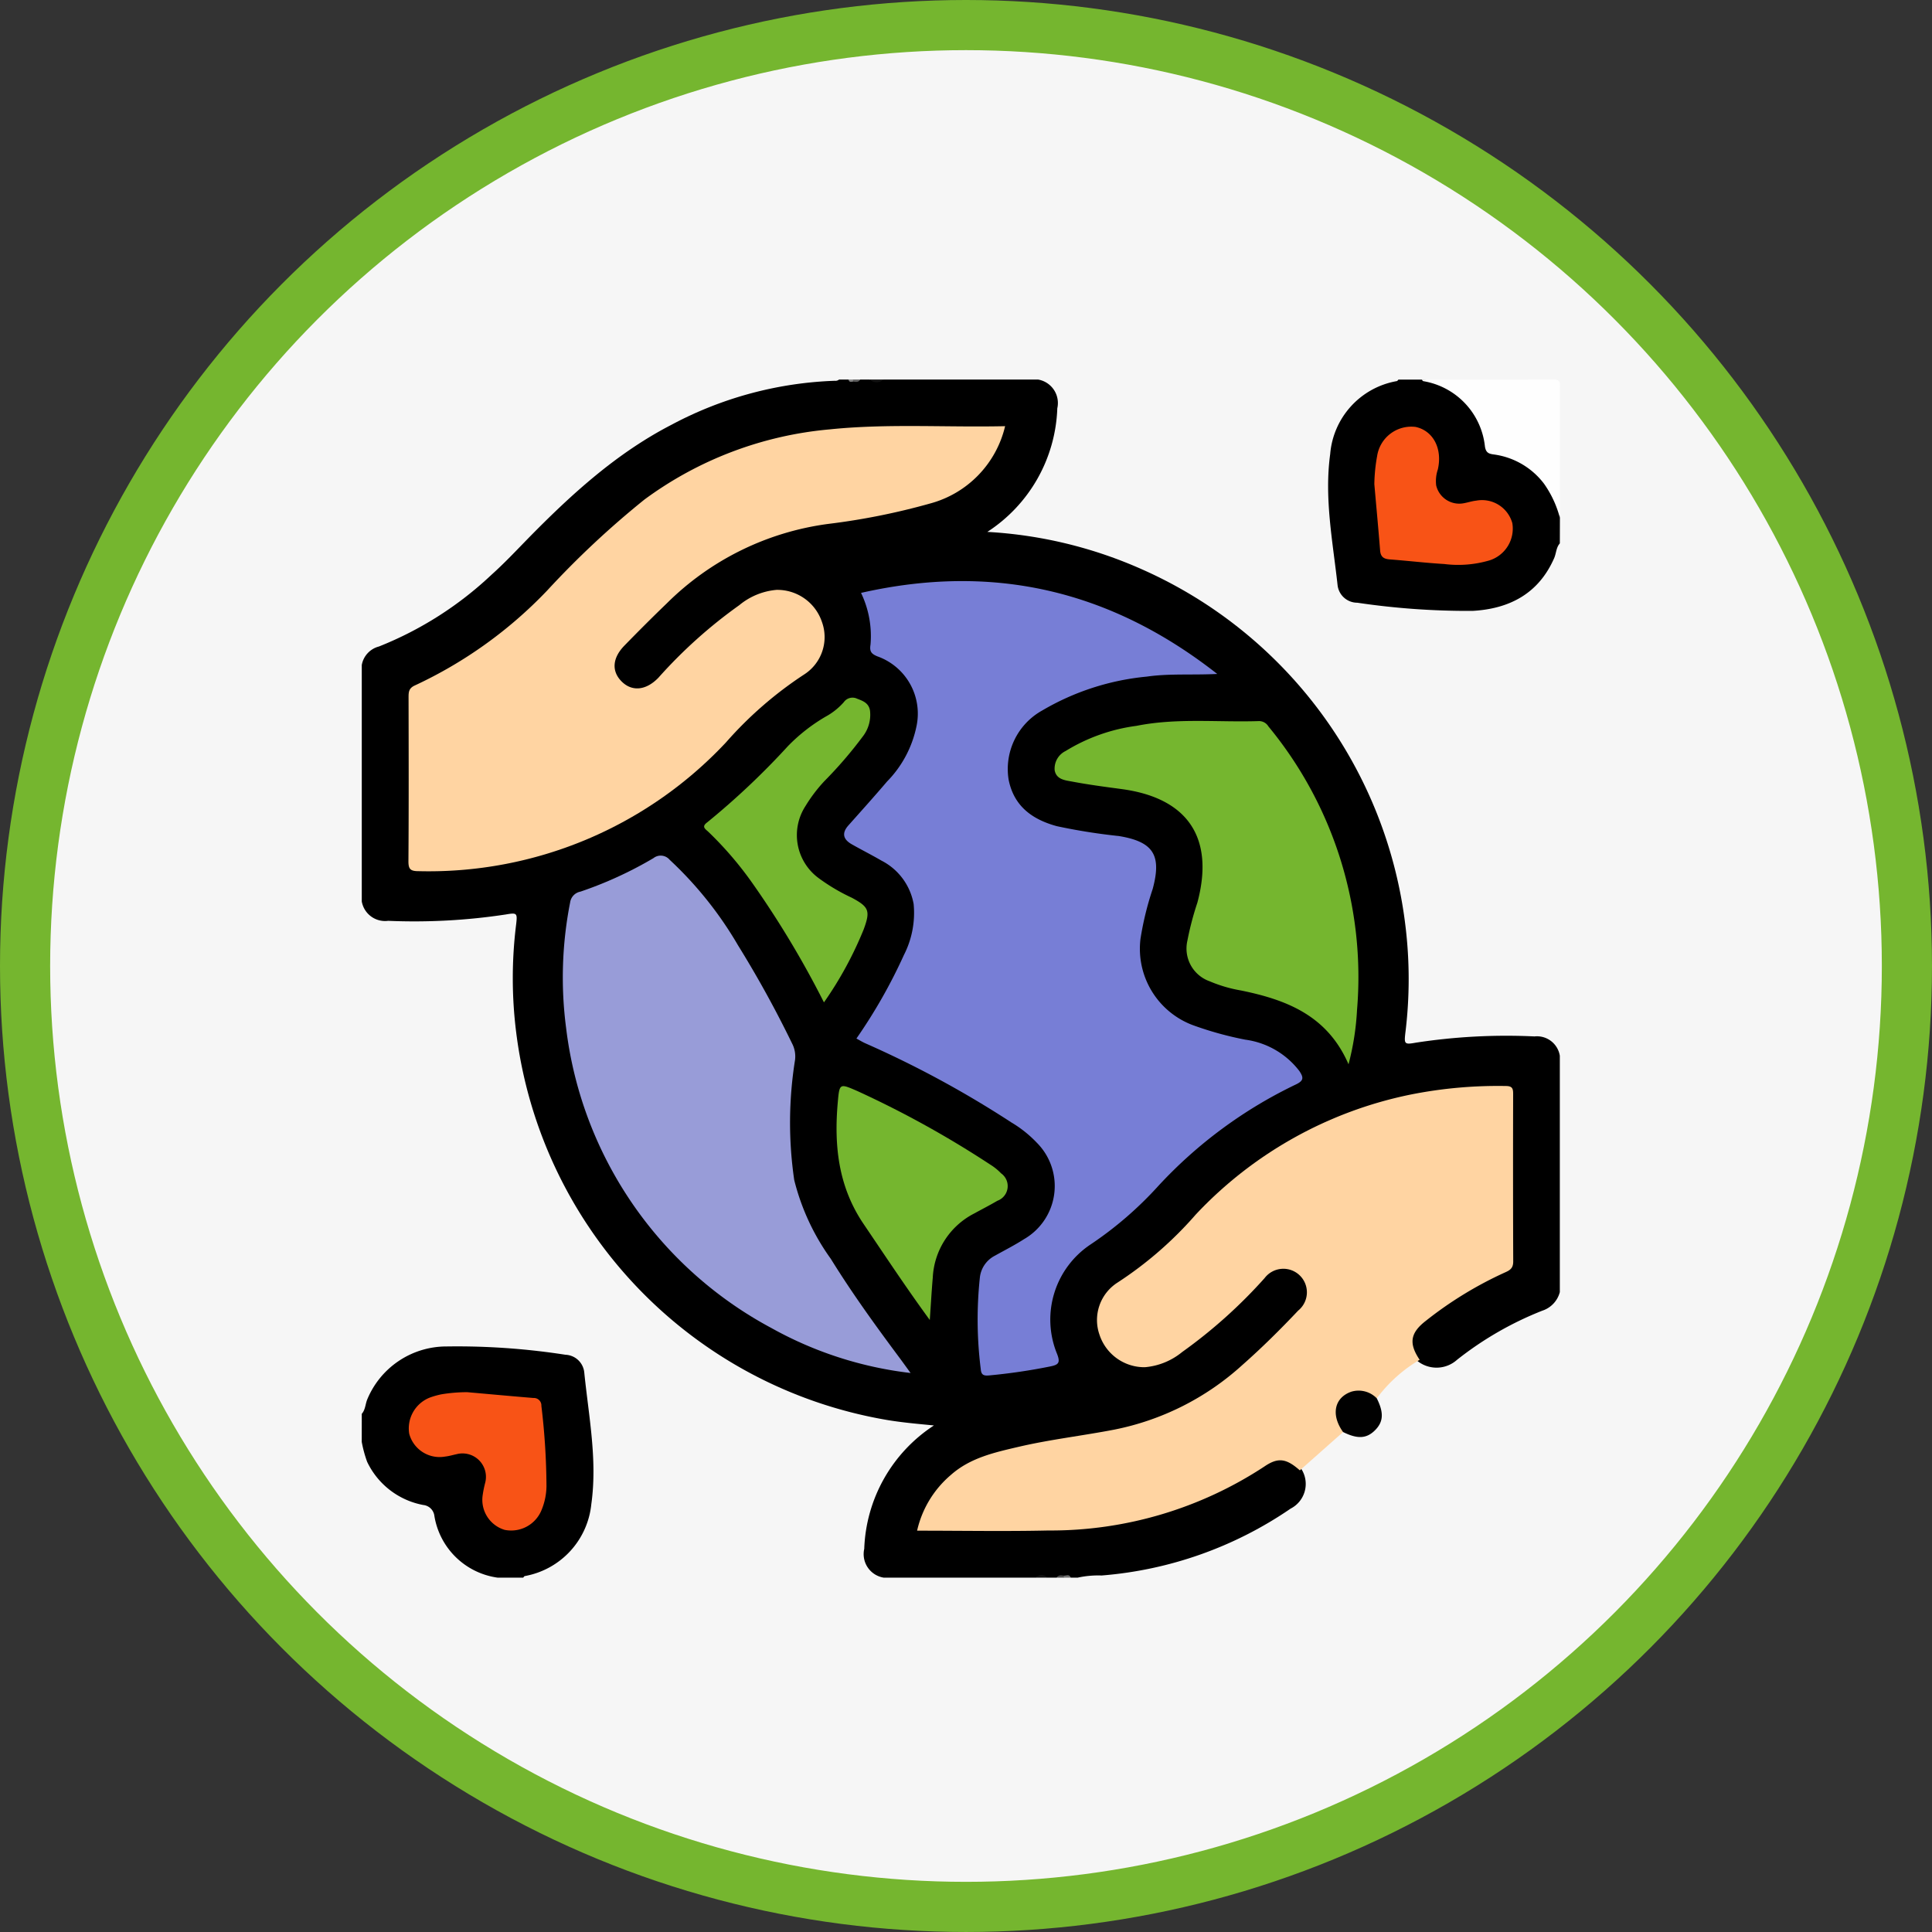 <svg xmlns="http://www.w3.org/2000/svg" width="154.107" height="154.106" viewBox="0 0 154.107 154.106">
  <rect x="0" y="0" width="154.107" height="154.106" fill="#333333" stroke="none"/>
  <g id="Grupo_118213" data-name="Grupo 118213" transform="translate(-550.152 -2964.408)">
    <circle id="Elipse_6109" data-name="Elipse 6109" cx="75.053" cy="75.053" r="75.053" transform="translate(552.152 2966.408)" fill="#f6f6f6" stroke="#75b62f" stroke-width="4"/>
    <g id="Grupo_118140" data-name="Grupo 118140" transform="translate(464.946 2790.66)">
      <path id="Trazado_175082" data-name="Trazado 175082" d="M171.177,299.626h-.56c-.164-.162-.372-.072-.56-.1-.188.024-.4-.066-.56.1h-.747a1.011,1.011,0,0,0-.933,0H155.685a1.9,1.9,0,0,1-1.542-2.295,12.26,12.26,0,0,1,5.558-9.843c-1.312-.129-2.583-.238-3.841-.454a35.865,35.865,0,0,1-29.48-30.9,34.632,34.632,0,0,1,0-8.642c.1-.874.058-.916-.825-.763a48.546,48.546,0,0,1-9.383.507,1.887,1.887,0,0,1-2.109-1.548V226.833a1.857,1.857,0,0,1,1.366-1.477,28.34,28.34,0,0,0,8.977-5.72c1.019-.914,1.948-1.9,2.9-2.877,3.44-3.509,7.051-6.817,11.479-9.1a29.831,29.831,0,0,1,13.007-3.5.457.457,0,0,0,.344-.1h.747c.115.126.269.088.411.1.176-.019.37.055.522-.1h.747a1.427,1.427,0,0,0,1.12,0H168a1.9,1.9,0,0,1,1.542,2.294,12.245,12.245,0,0,1-5.581,9.86,35.1,35.1,0,0,1,12.341,2.989,35.742,35.742,0,0,1,21,28.359,35.075,35.075,0,0,1,0,8.64c-.1.866-.051.915.829.756a47.407,47.407,0,0,1,9.473-.5A1.844,1.844,0,0,1,209.626,258v18.852a2.123,2.123,0,0,1-1.4,1.482,26.8,26.8,0,0,0-6.8,3.918,2.443,2.443,0,0,1-3.156.093,2.119,2.119,0,0,1,.4-3.319,29.959,29.959,0,0,1,6.075-3.8,1.368,1.368,0,0,0,.9-1.438c-.019-4.011-.006-8.023-.011-12.034,0-1.013-.06-1.083-1.041-1.077a31.734,31.734,0,0,0-22.832,9.194c-1.667,1.628-3.209,3.386-5.024,4.862a23.519,23.519,0,0,1-2,1.375,3.431,3.431,0,0,0-1.293,4.7,3.383,3.383,0,0,0,4.678,1.329,10.812,10.812,0,0,0,1.819-1.131,30.184,30.184,0,0,0,5.157-4.694,4.871,4.871,0,0,1,1.476-1.27,2,2,0,0,1,2.479.37,1.929,1.929,0,0,1,.25,2.556,16.354,16.354,0,0,1-2.79,3,28.931,28.931,0,0,1-7.236,5.365,25.74,25.74,0,0,1-7.6,2.143,60.822,60.822,0,0,0-7.126,1.448,8.009,8.009,0,0,0-5.588,4.8c-.341.805-.282.913.589.915,3.3.005,6.6.123,9.887-.025a30.793,30.793,0,0,0,16.376-4.992,2.128,2.128,0,0,1,3.211.365,2.212,2.212,0,0,1-.873,3.135,30.991,30.991,0,0,1-15.074,5.334A7.628,7.628,0,0,0,171.177,299.626Z" transform="translate(0 -0.038)"/>
      <path id="Trazado_175087" data-name="Trazado 175087" d="M114.063,519.111c.3-.341.282-.8.454-1.189a6.835,6.835,0,0,1,6.318-4.185,56.211,56.211,0,0,1,9.477.662,1.568,1.568,0,0,1,1.5,1.431c.354,3.487,1.055,6.962.56,10.49a6.488,6.488,0,0,1-5.309,5.733c-.048.012-.082.081-.123.123h-2.053a5.934,5.934,0,0,1-5.031-4.912.994.994,0,0,0-.884-.881,6.221,6.221,0,0,1-4.48-3.442,9.861,9.861,0,0,1-.431-1.59Z" transform="translate(0 -232.588)"/>
      <path id="Trazado_175088" data-name="Trazado 175088" d="M442.164,217.127c-.3.339-.284.8-.456,1.187-1.247,2.831-3.568,4.033-6.5,4.2a60.015,60.015,0,0,1-9.2-.652,1.582,1.582,0,0,1-1.568-1.363c-.381-3.484-1.077-6.962-.594-10.488a6.444,6.444,0,0,1,5.318-5.827c.049-.012.084-.079.126-.12h1.867a5.883,5.883,0,0,1,5.22,4.91.984.984,0,0,0,.883.882,6.273,6.273,0,0,1,4.444,3.358,7.8,7.8,0,0,1,.466,1.863Z" transform="translate(-232.537 -0.038)"/>
      <path id="Trazado_175089" data-name="Trazado 175089" d="M464.714,215.037a8.409,8.409,0,0,0-1.269-2.717A6.032,6.032,0,0,0,459.464,210c-.414-.054-.64-.132-.722-.626a5.919,5.919,0,0,0-4.919-5.223c-.047-.01-.081-.081-.121-.123,3.484,0,6.968.01,10.452-.012.467,0,.576.106.573.572C464.7,208.068,464.714,211.552,464.714,215.037Z" transform="translate(-255.088 0)" fill="#fefefe"/>
      <path id="Trazado_175091" data-name="Trazado 175091" d="M277.88,204.062a.843.843,0,0,1-1.12,0Z" transform="translate(-122.194 -0.038)" fill="#111"/>
      <path id="Trazado_175092" data-name="Trazado 175092" d="M329.992,587.31a.627.627,0,0,1,.933,0Z" transform="translate(-162.175 -287.722)" fill="#111"/>
      <path id="Trazado_175093" data-name="Trazado 175093" d="M271.867,204.062c-.135.248-.359.181-.57.16-.053-.039-.07-.076-.049-.11s.04-.05.059-.05Z" transform="translate(-118.048 -0.038)" fill="#5c5c5c"/>
      <path id="Trazado_175094" data-name="Trazado 175094" d="M336.74,587.386c.139-.239.359-.185.571-.158.052.039.068.075.047.109s-.039.049-.059.049Z" transform="translate(-167.243 -287.797)" fill="#4e4e4e"/>
      <path id="Trazado_175095" data-name="Trazado 175095" d="M338.989,587.366a1.25,1.25,0,0,1,.011-.158c.2.005.437-.141.548.158Z" transform="translate(-168.932 -287.778)" fill="#707070"/>
      <path id="Trazado_175096" data-name="Trazado 175096" d="M270.385,204.062a.889.889,0,0,1-.01.161c-.153.019-.32.069-.363-.161Z" transform="translate(-117.126 -0.038)" fill="#818181"/>
      <path id="Trazado_175097" data-name="Trazado 175097" d="M269.954,269.573c10.472-2.376,19.832-.263,28.413,6.466-2.04.1-3.834-.045-5.616.212a20.186,20.186,0,0,0-8.341,2.7,5.343,5.343,0,0,0-2.685,5.514c.422,2.137,1.9,3.185,3.85,3.717a46.986,46.986,0,0,0,4.687.758c.092.015.186.016.278.031,2.735.456,3.408,1.52,2.678,4.218a24.39,24.39,0,0,0-.972,3.97,6.508,6.508,0,0,0,4.147,6.883,27.737,27.737,0,0,0,4.208,1.168,6.517,6.517,0,0,1,4.315,2.5c.348.521.366.77-.285,1.078a36.227,36.227,0,0,0-10.957,8.082,29.2,29.2,0,0,1-5.412,4.676,7.2,7.2,0,0,0-2.672,8.729c.279.716.112.867-.541,1a46.117,46.117,0,0,1-4.883.718c-.431.039-.625-.04-.662-.5a31.615,31.615,0,0,1-.067-7.35,2.232,2.232,0,0,1,1.18-1.693c.786-.438,1.59-.847,2.346-1.331a4.891,4.891,0,0,0,1.013-7.688,9.433,9.433,0,0,0-2.035-1.621,81.386,81.386,0,0,0-11.6-6.29c-.252-.108-.488-.255-.755-.4a42.077,42.077,0,0,0,3.788-6.663,7.375,7.375,0,0,0,.776-4.065,4.843,4.843,0,0,0-2.578-3.469c-.776-.453-1.581-.856-2.362-1.3-.681-.388-.814-.886-.26-1.507,1.034-1.16,2.073-2.315,3.082-3.5a8.813,8.813,0,0,0,2.357-4.465,4.845,4.845,0,0,0-3.125-5.513c-.509-.207-.638-.406-.554-.941A7.964,7.964,0,0,0,269.954,269.573Z" transform="translate(-116.067 -48.533)" fill="#777ed6"/>
      <path id="Trazado_175098" data-name="Trazado 175098" d="M332.081,452.259a11.593,11.593,0,0,0-3.419,3.073,1.714,1.714,0,0,1-.875-.253,1.6,1.6,0,0,0-2.065,2.067,1.693,1.693,0,0,1,.252.876l-3.449,3.057c-1.077-.951-1.729-1.057-2.822-.313a31.04,31.04,0,0,1-17.25,5.109c-3.449.076-6.9.014-10.458.014a8.206,8.206,0,0,1,2.69-4.442c1.555-1.381,3.5-1.8,5.439-2.254,2.512-.583,5.077-.877,7.606-1.365a21.355,21.355,0,0,0,10.187-5.134c1.565-1.378,3.044-2.846,4.475-4.36a1.877,1.877,0,1,0-2.677-2.593,39.892,39.892,0,0,1-6.58,5.9,5.4,5.4,0,0,1-2.969,1.209,3.768,3.768,0,0,1-3.616-2.572,3.547,3.547,0,0,1,1.435-4.181,29.87,29.87,0,0,0,6.239-5.426,32.353,32.353,0,0,1,17.124-9.566,35.557,35.557,0,0,1,7.6-.685c.535,0,.592.209.591.651q-.018,6.67.006,13.341c0,.51-.219.686-.628.866a30.329,30.329,0,0,0-6.342,3.872C331.328,450.115,331.2,450.948,332.081,452.259Z" transform="translate(-133.636 -170.046)" fill="#ffd4a2"/>
      <path id="Trazado_175099" data-name="Trazado 175099" d="M176.594,218.964a8.379,8.379,0,0,1-5.989,6.17,54.229,54.229,0,0,1-8.12,1.626,22.424,22.424,0,0,0-12.885,6.346c-1.143,1.1-2.264,2.222-3.37,3.358-.975,1-1.037,2.056-.218,2.87s1.94.723,2.934-.312a38.658,38.658,0,0,1,6.443-5.779,5.387,5.387,0,0,1,2.965-1.221,3.751,3.751,0,0,1,3.628,2.553,3.54,3.54,0,0,1-1.409,4.189,30.64,30.64,0,0,0-6.243,5.423A32.474,32.474,0,0,1,129.8,254.459c-.669,0-.806-.185-.8-.824.03-4.354.019-8.709.01-13.063,0-.427.031-.718.519-.935a34.893,34.893,0,0,0,10.537-7.563,71.781,71.781,0,0,1,7.758-7.256,29.244,29.244,0,0,1,14.794-5.6C167.232,218.744,171.866,219.07,176.594,218.964Z" transform="translate(-11.215 -11.222)" fill="#ffd4a2"/>
      <path id="Trazado_175100" data-name="Trazado 175100" d="M206.2,397.871a29.893,29.893,0,0,1-11.125-3.6,31.4,31.4,0,0,1-16.351-23.916,30.976,30.976,0,0,1,.321-10.025,1.021,1.021,0,0,1,.823-.856,30.991,30.991,0,0,0,5.823-2.672.933.933,0,0,1,1.292.133,29.8,29.8,0,0,1,5.452,6.821,87.115,87.115,0,0,1,4.31,7.824,2.232,2.232,0,0,1,.237,1.333,31.609,31.609,0,0,0-.063,9.565,18.31,18.31,0,0,0,2.92,6.289c1.716,2.776,3.633,5.417,5.583,8.032C205.642,397.1,205.855,397.394,206.2,397.871Z" transform="translate(-48.361 -114.605)" fill="#989cd8"/>
      <path id="Trazado_175101" data-name="Trazado 175101" d="M359.466,340.834c-1.691-3.906-4.968-5.15-8.583-5.888a11.165,11.165,0,0,1-2.493-.732A2.77,2.77,0,0,1,346.608,331a23.8,23.8,0,0,1,.8-3.055c1.384-5.157-.746-8.355-6.046-9.064-1.322-.177-2.647-.351-3.958-.6-.548-.1-1.249-.164-1.378-.9a1.563,1.563,0,0,1,.871-1.534,14.374,14.374,0,0,1,5.652-2.008c3.233-.647,6.507-.273,9.761-.38a.87.87,0,0,1,.762.42,31.412,31.412,0,0,1,7.072,22.623A21.289,21.289,0,0,1,359.466,340.834Z" transform="translate(-166.694 -82.193)" fill="#75b62f"/>
      <path id="Trazado_175102" data-name="Trazado 175102" d="M233.312,330.3a75.967,75.967,0,0,0-5.7-9.5,28.188,28.188,0,0,0-3.515-4.1c-.246-.232-.58-.406-.092-.764a60.57,60.57,0,0,0,6.433-6.076,14.068,14.068,0,0,1,3-2.348,5.348,5.348,0,0,0,1.454-1.154.851.851,0,0,1,1.065-.282c.471.18.927.343,1.028.947a2.824,2.824,0,0,1-.593,2.091,33.6,33.6,0,0,1-3.038,3.529,12.124,12.124,0,0,0-1.518,2,4.258,4.258,0,0,0,1.056,5.747,15.246,15.246,0,0,0,2.638,1.56c1.374.738,1.5,1.04.953,2.523A29.275,29.275,0,0,1,233.312,330.3Z" transform="translate(-82.383 -76.596)" fill="#75b62f"/>
      <path id="Trazado_175103" data-name="Trazado 175103" d="M273.628,449.121c-1.9-2.6-3.572-5.138-5.279-7.657-2.028-2.993-2.365-6.27-2.06-9.713.136-1.535.15-1.505,1.585-.883a79.841,79.841,0,0,1,10.571,5.852,4.4,4.4,0,0,1,.868.7,1.245,1.245,0,0,1-.294,2.19c-.614.362-1.251.686-1.877,1.029a6.078,6.078,0,0,0-3.276,5.1C273.774,446.8,273.715,447.88,273.628,449.121Z" transform="translate(-114.257 -170.082)" fill="#75b62f"/>
      <path id="Trazado_175104" data-name="Trazado 175104" d="M426.718,531.273c-.987-1.373-.7-2.746.661-3.219a2.021,2.021,0,0,1,2.027.529c.574,1.143.534,1.874-.139,2.547S427.871,531.845,426.718,531.273Z" transform="translate(-234.381 -243.298)" fill="#010101"/>
      <path id="Trazado_175105" data-name="Trazado 175105" d="M133.726,528.513c1.762.156,3.523.318,5.285.464a.6.6,0,0,1,.64.632,55.458,55.458,0,0,1,.406,6.407,5.145,5.145,0,0,1-.431,1.988,2.613,2.613,0,0,1-2.911,1.491,2.5,2.5,0,0,1-1.751-2.738,8.668,8.668,0,0,1,.2-1,1.87,1.87,0,0,0-2.286-2.295c-.3.063-.6.155-.908.188a2.507,2.507,0,0,1-2.861-1.819,2.642,2.642,0,0,1,1.68-2.9,6.62,6.62,0,0,1,.893-.248A12.885,12.885,0,0,1,133.726,528.513Z" transform="translate(-11.261 -243.718)" fill="#f85316"/>
      <path id="Trazado_175106" data-name="Trazado 175106" d="M438.5,223.656a13.459,13.459,0,0,1,.22-2.227,2.759,2.759,0,0,1,3.07-2.338c1.4.3,2.155,1.722,1.776,3.388a2.889,2.889,0,0,0-.133,1.279,1.892,1.892,0,0,0,2.193,1.421c.335-.059.662-.172,1-.208a2.511,2.511,0,0,1,2.88,1.793,2.658,2.658,0,0,1-1.826,2.974,8.837,8.837,0,0,1-3.594.289c-1.455-.087-2.905-.259-4.359-.369-.476-.036-.728-.2-.767-.716C438.82,227.178,438.654,225.418,438.5,223.656Z" transform="translate(-243.669 -11.289)" fill="#f85316"/>
    </g>
  </g>
</svg>
